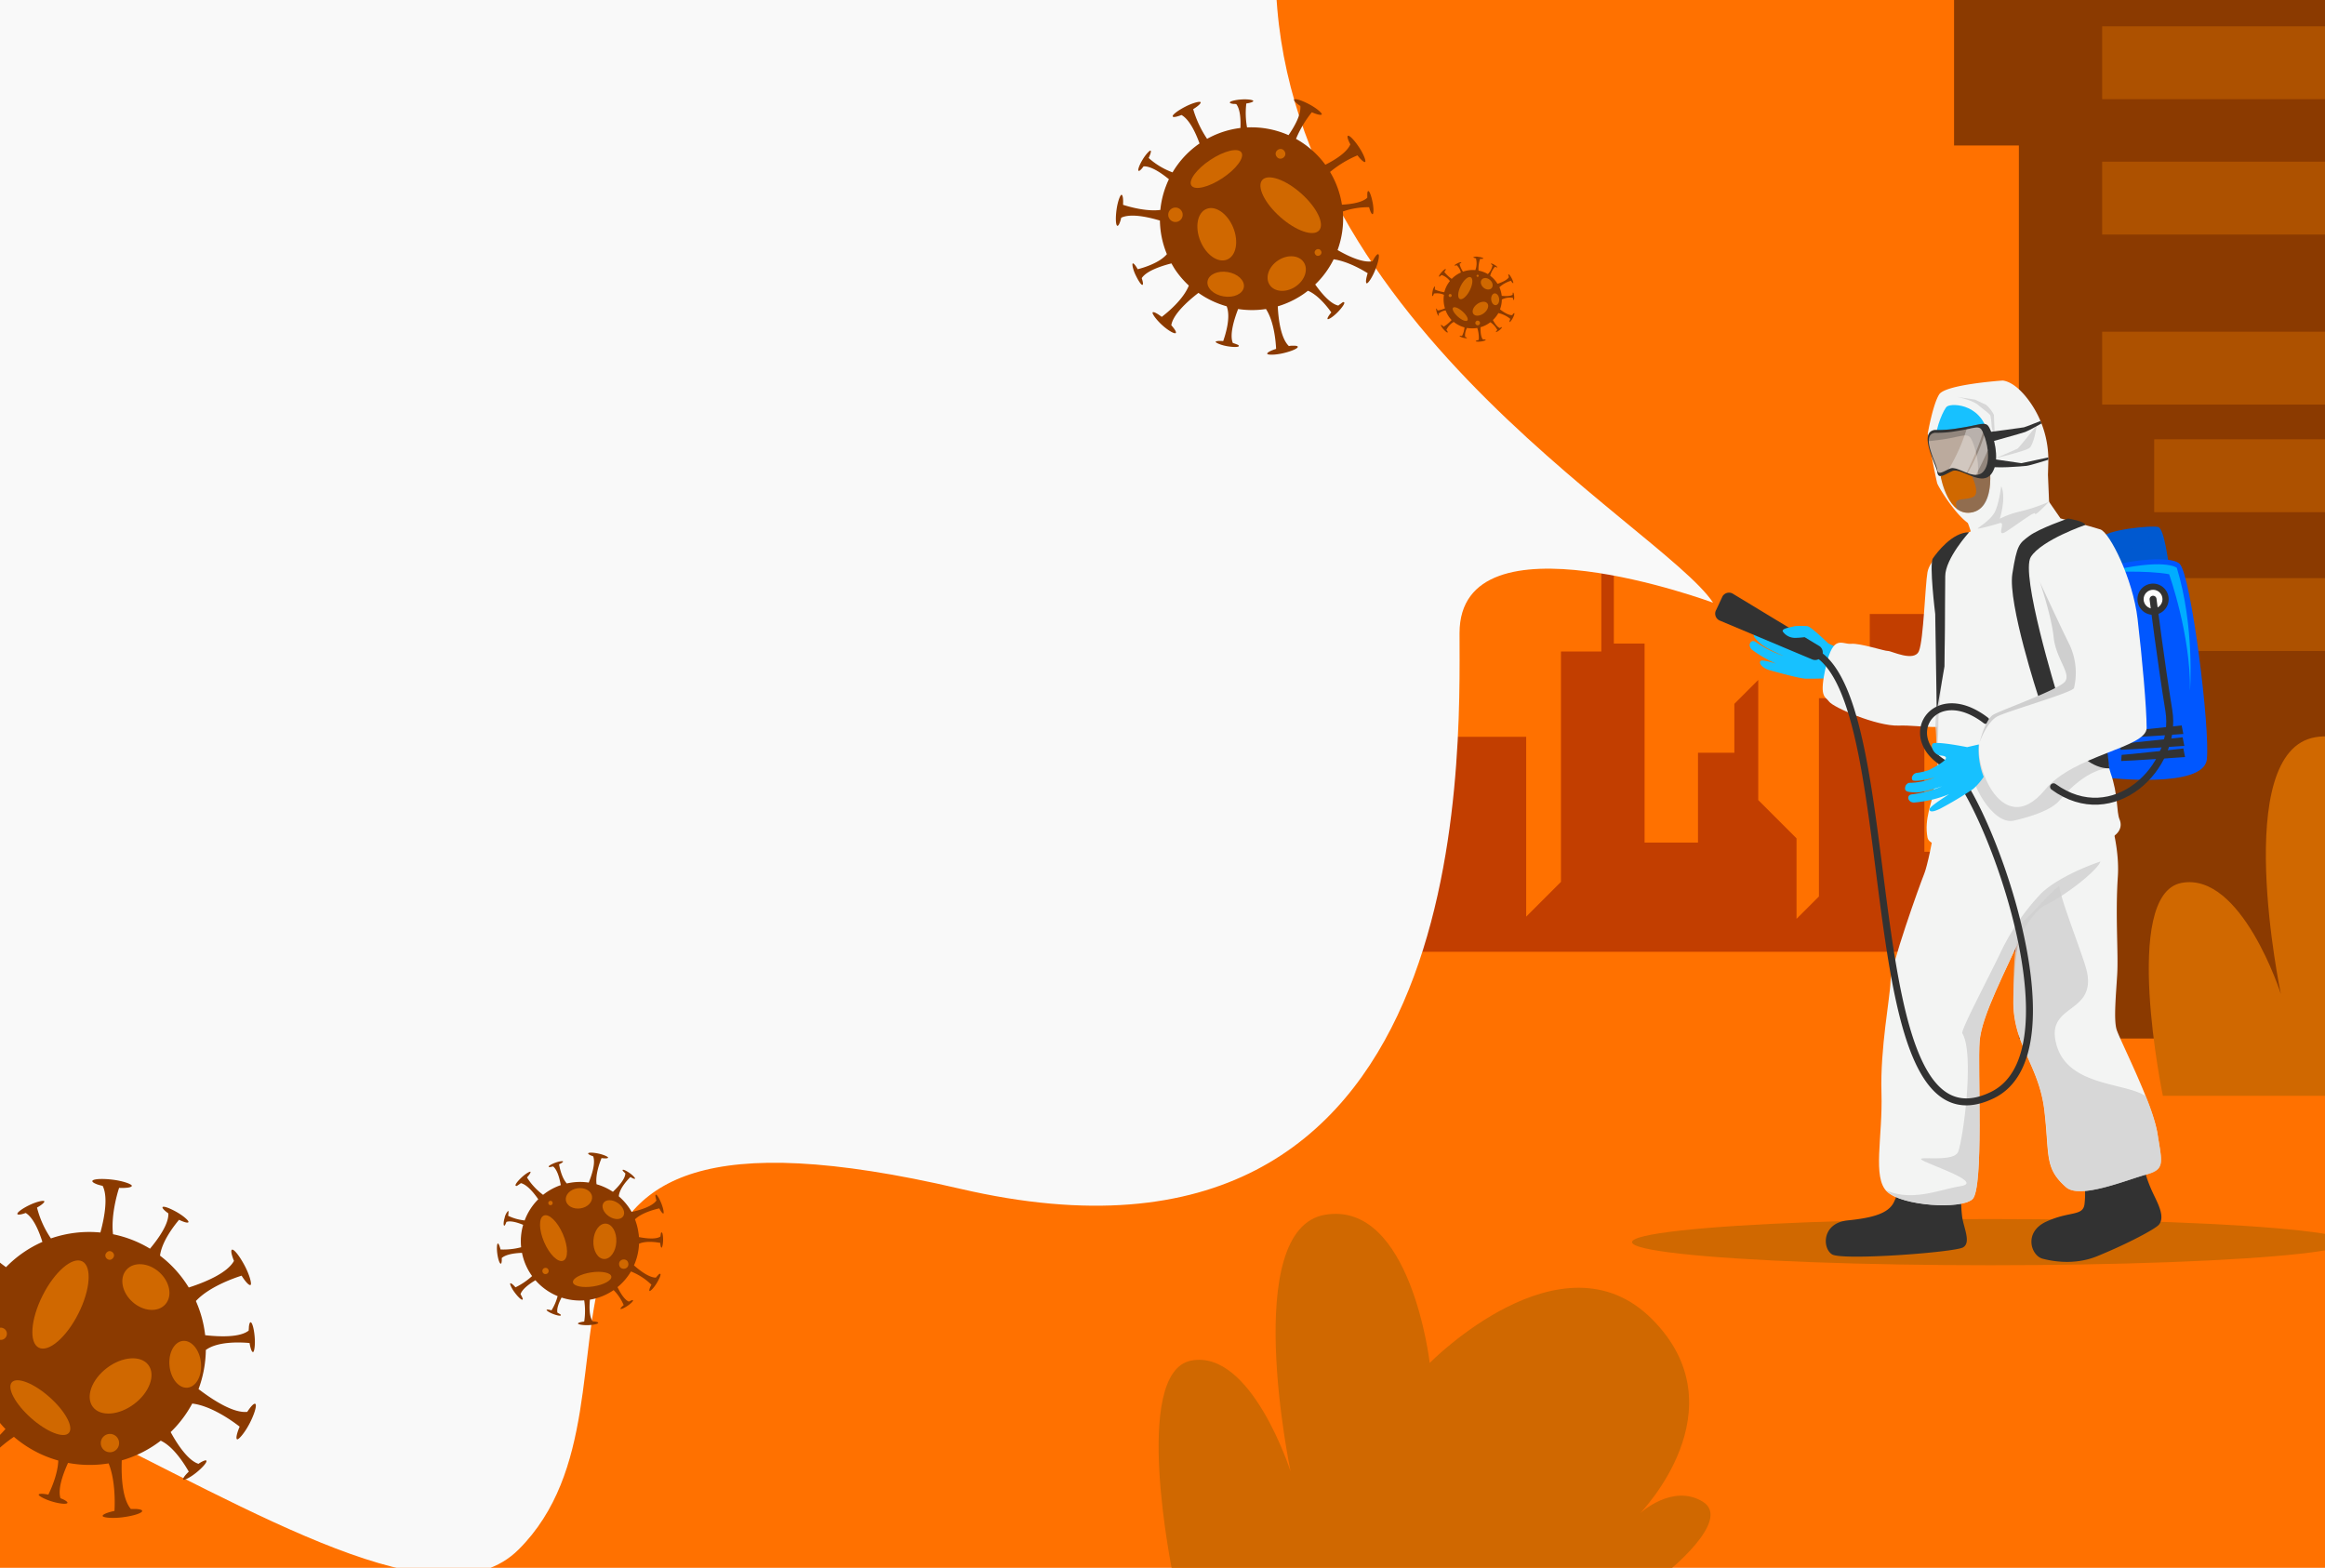 <?xml version="1.0" encoding="UTF-8"?> <svg xmlns="http://www.w3.org/2000/svg" xmlns:xlink="http://www.w3.org/1999/xlink" id="Слой_1" data-name="Слой 1" viewBox="0 0 668.36 450.69"> <defs> <style>.cls-1,.cls-13{fill:none;}.cls-2{fill:#ff7100;}.cls-3,.cls-8{fill:#d06800;}.cls-4{clip-path:url(#clip-path);}.cls-5{fill:#a22400;opacity:0.66;}.cls-12,.cls-15,.cls-19,.cls-23,.cls-24,.cls-5,.cls-8{isolation:isolate;}.cls-6{fill:#8b3a00;}.cls-7{fill:#f9f9f9;}.cls-8{opacity:0.5;}.cls-9{fill:#17c1ff;}.cls-10,.cls-23{fill:#323232;}.cls-11,.cls-24{fill:#f3f4f3;}.cls-12,.cls-21{fill:#cfcfcf;}.cls-12{opacity:0.8;}.cls-13{stroke:#323232;stroke-linecap:round;stroke-linejoin:round;stroke-width:2px;}.cls-14,.cls-15{fill:#0059d0;}.cls-15{opacity:0.21;}.cls-16{fill:#0057ff;}.cls-17{fill:#00adff;}.cls-18{fill:#e1573a;}.cls-19{fill:#3773c0;opacity:0.41;}.cls-20{fill:#fff;}.cls-22{fill:#bbaa9d;}.cls-23{opacity:0.3;}.cls-24{opacity:0.4;}</style> <clipPath id="clip-path"> <rect class="cls-1" y="-47.44" width="750" height="500"></rect> </clipPath> </defs> <title>3618948-01</title> <g id="BACKGROUND"> <rect id="_Прямоугольник_" data-name=" Прямоугольник " class="cls-2" y="-49.31" width="750" height="500"></rect> </g> <g id="OBJECTS"> <ellipse class="cls-3" cx="572.16" cy="357.07" rx="103.01" ry="6.64"></ellipse> <g class="cls-4"> <path class="cls-5" d="M638.85,195.14H625.28V226l-8.66,8.66v-9.81h-25.5v37.6h-16v-17.6H553.19V176.5H537.5v24.2H522.88v57l-6.44,6.44V241l-11-11V195.46l-6.87,6.87v14.06H488.12v25.83H472.76V185h-8.83V158.52h-3.6v28.77h-11.6V253.5l-10,10V211.81H417.18V226.2h-9.81v47.1l0,.3H661.24V217.53Z"></path> <rect class="cls-6" x="580.36" y="-95.19" width="255.39" height="393.73"></rect> <rect class="cls-6" x="561.73" y="-20.7" width="274.01" height="62.52"></rect> <path class="cls-7" d="M267.56-98.26s105.33-23.49,99.35,81.51,110.65,167.46,125.54,190c0,0-72.88-27-72.88,8.74s4.79,194.26-143.63,159.72-82.59,59.62-126.87,103.73-210.65-130-275.29-41.73V-104.23Z"></path> <path class="cls-6" d="M338,95.72c.16-.18-.07-.68-.56-1.34-.2-.27-.45-.57-.73-.88.47-3,4.37-6.66,7.8-9.31a26.29,26.29,0,0,0,8.12,3.86c1.27,3.22-.42,8.31-1,10-1.23-.12-2.13,0-2.17.22s1.37.9,3.21,1.23,3.37.31,3.44,0-.31-.4-.89-.63a7.79,7.79,0,0,0-.81-.26c-1-2.29.29-6.63,1.51-9.78a26.33,26.33,0,0,0,8,0c2.35,3.59,2.82,9.4,2.92,11.46-1.57.49-2.63,1.06-2.55,1.41s2.16.39,4.58-.17,4.3-1.39,4.19-1.85c0-.23-.59-.33-1.42-.3a4.64,4.64,0,0,0-1.13.1c-2.17-2.06-3-7.15-3.19-11.42a26.3,26.3,0,0,0,7-3.27c.58-.38,1.13-.79,1.67-1.21,3,1.23,5.81,4.92,6.72,6.24-.8.94-1.25,1.72-1.06,1.91s1.53-.61,2.84-1.94,2.17-2.6,1.92-2.85-.51,0-1,.38a8.29,8.29,0,0,0-.68.52c-2.23-.45-4.78-3.42-6.65-6.06a26.13,26.13,0,0,0,5.3-7.24c4,.57,8.2,3,9.78,4-.49,1.57-.63,2.76-.29,2.9s1.55-1.55,2.47-3.86,1.31-4.32.86-4.5c-.22-.09-.61.3-1.06,1-.18.28-.37.62-.57,1-2.63.54-6.63-1.22-10.06-3.2a26.43,26.43,0,0,0,1.52-11.08,21.85,21.85,0,0,1,7.54-1.23c.32,1.19.7,2,1,2s.37-1.6,0-3.44-.9-3.27-1.25-3.2c-.18,0-.27.43-.27,1.06v.85c-1.39,1.34-4.43,1.84-7.29,2a26.16,26.16,0,0,0-3.41-9.41,31,31,0,0,1,7.88-4.77c1,1.3,1.91,2.09,2.21,1.89s-.39-2.16-1.76-4.23-2.81-3.54-3.21-3.27c-.2.13-.1.67.22,1.44a10.16,10.16,0,0,0,.49,1c-.94,2.21-4,4.26-7.19,5.87a26.15,26.15,0,0,0-8.43-7.44,31.49,31.49,0,0,1,4.55-7.65c1.51.66,2.68.93,2.85.61s-1.37-1.71-3.56-2.88-4.15-1.78-4.38-1.36c-.11.21.23.64.87,1.16.26.21.57.44.92.67.22,2.33-1.42,5.5-3.4,8.38a26.43,26.43,0,0,0-11.93-2.22,23.27,23.27,0,0,1-.21-6.88c1.22-.18,2.07-.48,2-.75s-1.55-.54-3.41-.41-3.35.53-3.32.89c0,.18.4.31,1,.39a4.35,4.35,0,0,1,.85.06c1.1,1.43,1.31,4.18,1.19,6.86A26.14,26.14,0,0,0,347,39.91a30.59,30.59,0,0,1-4-8.53c1.4-.86,2.29-1.67,2.13-2s-2.19.15-4.4,1.29-3.83,2.4-3.61,2.82c.11.21.66.18,1.45-.06.32-.09.68-.22,1.07-.37,2.17,1.22,3.92,4.7,5.19,8.18a26.18,26.18,0,0,0-7.76,8.31,21.09,21.09,0,0,1-6.87-4.14c.54-1.11.79-2,.55-2.11s-1.33,1-2.28,2.57-1.47,3-1.16,3.24c.15.09.49-.15.9-.62.16-.19.34-.42.53-.67,2.07-.1,4.93,1.77,7.28,3.7a26.44,26.44,0,0,0-2.46,8.83c-4,.51-8.91-.89-10.72-1.47.09-1.65-.07-2.83-.43-2.88s-1.12,1.88-1.45,4.35-.21,4.51.27,4.57c.24,0,.52-.44.78-1.23a10.07,10.07,0,0,0,.3-1.1c2.55-1.24,7.18-.37,11.13.81a26.14,26.14,0,0,0,2,9.66c-2.14,2.56-6.79,3.92-8.39,4.33-.6-1.08-1.17-1.77-1.42-1.66s0,1.64.82,3.34,1.67,3,2,2.8c.16-.07.15-.49,0-1.09-.06-.24-.14-.52-.24-.82,1.27-2,5.32-3.43,8.54-4.24.32.57.65,1.14,1,1.69a26.36,26.36,0,0,0,4,4.68c-1.58,4-6.14,7.75-7.79,9-1.3-1-2.37-1.56-2.61-1.29s.91,2,2.75,3.67S337.71,96.07,338,95.72Z"></path> <path class="cls-6" d="M73.37,403.55c-.27-.14-.81.3-1.46,1.13-.26.34-.55.74-.84,1.18-3.88.41-9.61-3.2-14-6.55a33.44,33.44,0,0,0,2.1-11.24c3.54-2.62,10.35-2.2,12.57-2,.25,1.55.64,2.63,1,2.6s.66-2,.47-4.35-.72-4.25-1.18-4.21c-.23,0-.39.51-.48,1.3,0,.31-.05.69-.06,1.08-2.49,2-8.25,1.81-12.51,1.33A33.49,33.49,0,0,0,56.31,374c3.69-4,10.63-6.5,13.14-7.29,1.12,1.77,2.16,2.89,2.57,2.67s-.22-2.78-1.7-5.58-3.11-4.83-3.65-4.55c-.27.14-.21.84.1,1.85a14.44,14.44,0,0,0,.49,1.36c-1.83,3.34-7.82,6-13,7.65A33.45,33.45,0,0,0,48,362.6c-.66-.59-1.34-1.13-2-1.65.52-4.14,4.16-8.75,5.47-10.3,1.42.68,2.52,1,2.7.67s-1.25-1.68-3.31-2.86S47,346.64,46.73,347c-.11.2.2.62.8,1.13.24.21.53.43.86.67.18,2.88-2.64,7-5.27,10.15a33.23,33.23,0,0,0-10.63-4.15c-.6-5,1-11.07,1.75-13.33,2.09.09,3.6-.13,3.66-.58s-2.41-1.4-5.55-1.78-5.74-.2-5.81.41c0,.3.57.65,1.57,1,.41.13.88.26,1.4.37,1.53,3.06.67,8.55-.65,13.41A33.61,33.61,0,0,0,14.64,356a27.8,27.8,0,0,1-4-8.86c1.36-.78,2.24-1.52,2.09-1.83s-2.09.07-4.23,1.09S4.8,348.61,5,349c.1.21.62.19,1.39,0a9.54,9.54,0,0,0,1-.32c2.1,1.28,3.7,4.84,4.8,8.32a33.28,33.28,0,0,0-10.46,7.26,39.37,39.37,0,0,1-8.44-8.13c1.26-1.67,1.95-3,1.6-3.34S-7.6,354-9.7,356.35s-3.43,4.61-3,5c.23.2.86-.09,1.7-.74.34-.26.71-.58,1.11-.94,3,.43,6.54,3.53,9.57,6.93a33.26,33.26,0,0,0-6.4,12.8,40.06,40.06,0,0,1-10.89-3.1c.32-2.07.27-3.6-.18-3.7s-1.66,2.24-2.38,5.32-.83,5.68-.24,5.82c.3.07.71-.49,1.14-1.45.17-.39.35-.85.52-1.35,2.8-1,7.22,0,11.42,1.44a33.62,33.62,0,0,0,1.16,15.39,29.6,29.6,0,0,1-8.39,2.5c-.63-1.44-1.26-2.39-1.59-2.28s-.16,2.09.61,4.33,1.74,3.94,2.18,3.79c.22-.07.25-.6.14-1.38a5.29,5.29,0,0,0-.21-1.07c1.39-1.81,4.71-3,8-3.7a33.24,33.24,0,0,0,7,10.83,38.91,38.91,0,0,1-9.18,7.69c-1.52-1.44-2.8-2.27-3.14-2s.9,2.64,3,5,4.27,4,4.75,3.52c.23-.2,0-.86-.54-1.77-.22-.36-.49-.77-.81-1.2.75-3,4.46-6.3,8.35-9a33.31,33.31,0,0,0,12.75,6.82c-.11,3.84-2.06,8.19-2.85,9.8-1.54-.31-2.69-.32-2.78,0s1.63,1.32,3.91,2,4.23.81,4.36.37c.06-.22-.34-.55-1-.9a10,10,0,0,0-1-.43c-.81-2.52.57-6.64,2.17-10.16a33.62,33.62,0,0,0,11.66.14c1.94,4.78,1.82,11.25,1.69,13.66-2,.43-3.46,1-3.4,1.46s2.68.77,5.82.36,5.61-1.22,5.54-1.82c0-.3-.71-.49-1.76-.56H37.61C35.26,431,34.82,425,35,419.8a33.25,33.25,0,0,0,11.21-5.66c3.85,1.8,7,7.07,8.06,8.9-1.13,1.09-1.8,2-1.58,2.29s2-.59,3.84-2.09,3.08-3,2.79-3.37c-.14-.18-.65,0-1.34.35a9.34,9.34,0,0,0-.92.57c-2.92-.9-6-5.42-8-9.12.6-.58,1.18-1.18,1.74-1.81a33.52,33.52,0,0,0,4.46-6.39c5.44.63,11.54,5,13.63,6.64-.82,1.93-1.14,3.42-.74,3.63s2.16-1.77,3.61-4.57S73.91,403.83,73.37,403.55Z"></path> <path class="cls-6" d="M188.52,343.43c-.14.06-.15.41,0,.94a2.8,2.8,0,0,0,.19.71c-1.11,1.65-4.39,2.7-7.12,3.31a17,17,0,0,0-3.7-4.49c.14-2.23,2.52-4.76,3.33-5.55.69.41,1.23.61,1.33.47s-.56-.91-1.54-1.6-1.89-1.1-2-.92.07.32.35.61c.11.12.25.24.4.38,0,1.61-2,3.81-3.57,5.31a17,17,0,0,0-4.7-2.17c-.39-2.75.92-6.28,1.43-7.52,1.06.14,1.83.1,1.88-.13s-1.16-.82-2.73-1.16-2.9-.37-3-.06c0,.15.26.36.75.57.2.08.43.17.69.25.71,1.81-.23,5-1.26,7.57a17,17,0,0,0-5,0c-.44.07-.88.15-1.31.25-1.44-1.55-2.05-4.48-2.23-5.5.73-.33,1.2-.67,1.14-.83s-1.06-.06-2.2.36-2,.93-1.91,1.14.31.12.7.06l.54-.12c1.18.87,1.86,3.31,2.23,5.37a16.9,16.9,0,0,0-5.09,2.79,18.34,18.34,0,0,1-4.63-5c.72-.79,1.13-1.45,1-1.62s-1.33.48-2.51,1.58-2,2.17-1.74,2.4.44,0,.89-.29c.18-.12.39-.26.6-.43,1.69.4,3.55,2.53,5,4.63a17.1,17.1,0,0,0-3.91,6.09,14.14,14.14,0,0,1-4.75-1.34c.14-.79.14-1.37,0-1.41a4.13,4.13,0,0,0-1,2c-.35,1.16-.37,2.16-.15,2.22s.28-.18.45-.54q.1-.22.21-.51c1.18-.4,3.1.14,4.81.84a16.92,16.92,0,0,0-.58,6.45,20,20,0,0,1-5.93.64c-.24-1-.55-1.75-.78-1.72s-.36,1.37-.13,3,.68,2.84,1,2.8c.15,0,.24-.37.27-.9v-.74c1.16-1,3.51-1.4,5.82-1.47a16.92,16.92,0,0,0,2.9,6.67,20.37,20.37,0,0,1-4.77,3.24c-.7-.8-1.31-1.28-1.5-1.14s.33,1.38,1.3,2.67,1.95,2.18,2.19,2,0-.44-.19-.92c-.1-.2-.22-.41-.36-.65.51-1.43,2.34-2.83,4.29-4a17.1,17.1,0,0,0,6.38,4.57,15,15,0,0,1-1.76,4.09c-.77-.23-1.35-.29-1.41-.12s.76.74,1.89,1.17,2.11.61,2.19.39-.15-.29-.49-.51l-.48-.27c-.25-1.14.38-2.81,1.19-4.34a16.91,16.91,0,0,0,6.51.81,19.78,19.78,0,0,1,0,6.09c-1.06.12-1.8.35-1.79.58s1.32.51,2.93.45,2.9-.36,2.89-.67c0-.15-.34-.28-.87-.36-.21,0-.46-.06-.73-.07-.94-1.31-1-3.83-.79-6.22a16.94,16.94,0,0,0,6.82-2.75,13.64,13.64,0,0,1,2.89,4.31c-.62.5-1,.94-.9,1.09s1-.2,2-.88,1.7-1.38,1.57-1.58-.33,0-.7.11l-.49.25c-1.24-.51-2.4-2.39-3.25-4.16a17.1,17.1,0,0,0,3.86-4.5,18,18,0,0,1,5.88,3.8c-.5.94-.74,1.68-.54,1.81s1.17-.8,2-2.15,1.36-2.59,1.1-2.75-.42.12-.79.5c-.15.16-.31.35-.48.56-1.83,0-4.31-1.75-6.3-3.52a16.91,16.91,0,0,0,1.45-6.22c2-.91,5.06-.44,6.1-.24.06.8.2,1.36.38,1.36s.43-1,.44-2.18-.17-2.19-.4-2.19-.22.24-.3.64c0,.16-.06.34-.08.55-1.3.85-4.06.55-6.17.14a7.83,7.83,0,0,0-.14-1.27,17.05,17.05,0,0,0-1-3.83c2-1.92,5.72-2.86,7-3.15.49,1,1,1.56,1.18,1.47s0-1.42-.6-2.9S188.81,343.31,188.52,343.43Z"></path> <path class="cls-6" d="M435.3,90c-.07,0-.2.08-.37.28l-.21.3c-1,.1-2.42-.81-3.52-1.65a8.42,8.42,0,0,0,.53-2.83,5.31,5.31,0,0,1,3.17-.5c.06.39.16.66.25.65s.17-.5.12-1.09-.18-1.07-.3-1.06-.1.13-.12.33a1.13,1.13,0,0,0,0,.27c-.63.49-2.08.45-3.15.34a8.43,8.43,0,0,0-.67-2.47,8.23,8.23,0,0,1,3.31-1.85c.28.45.54.73.65.67s-.06-.7-.43-1.4-.78-1.22-.92-1.14,0,.21,0,.46a1.07,1.07,0,0,0,.12.34c-.46.84-2,1.5-3.27,1.93a8.42,8.42,0,0,0-1.59-1.89l-.51-.42a6,6,0,0,1,1.38-2.59c.36.17.64.24.68.17s-.32-.42-.83-.72-1-.46-1-.36,0,.16.2.29l.22.17a4.7,4.7,0,0,1-1.33,2.56,8.37,8.37,0,0,0-2.68-1,9.08,9.08,0,0,1,.44-3.36c.53,0,.91,0,.92-.15s-.61-.35-1.4-.45a2.45,2.45,0,0,0-1.46.1c0,.1.14.16.4.25l.35.09a5.56,5.56,0,0,1-.16,3.38,8.46,8.46,0,0,0-3.56.44,7,7,0,0,1-1-2.23c.34-.2.56-.38.53-.46s-.53,0-1.07.27-.94.55-.89.65.16,0,.35,0l.26-.08a4,4,0,0,1,1.21,2.1,8.38,8.38,0,0,0-2.63,1.83,9.92,9.92,0,0,1-2.13-2c.32-.42.49-.76.4-.84s-.64.3-1.16.89-.86,1.16-.75,1.26.22,0,.43-.19l.28-.24a4.94,4.94,0,0,1,2.41,1.74A8.38,8.38,0,0,0,415.19,84a10.09,10.09,0,0,1-2.74-.78c.08-.52.07-.91,0-.93a2.73,2.73,0,0,0-.6,1.34c-.18.78-.21,1.43-.06,1.47s.18-.12.29-.37a1.81,1.81,0,0,0,.13-.34,4.83,4.83,0,0,1,2.88.36,8.47,8.47,0,0,0,.29,3.88,7.46,7.46,0,0,1-2.11.63c-.16-.36-.32-.6-.4-.57s0,.53.15,1.09.44,1,.55,1,.06-.15,0-.35,0-.17,0-.27a3.7,3.7,0,0,1,2-.93A8.37,8.37,0,0,0,417.28,92,9.8,9.8,0,0,1,415,93.91c-.38-.36-.71-.57-.79-.49s.23.66.76,1.26,1.06,1,1.17.88,0-.22-.14-.44l-.2-.3a5.13,5.13,0,0,1,2.11-2.28A8.39,8.39,0,0,0,421,94.12a6.75,6.75,0,0,1-.72,2.47c-.39-.08-.68-.08-.7,0s.41.33,1,.49,1.07.2,1.1.09-.09-.14-.26-.23l-.25-.11a4.28,4.28,0,0,1,.55-2.56,8.47,8.47,0,0,0,2.94,0,8.92,8.92,0,0,1,.43,3.44c-.52.11-.87.25-.86.37s.68.19,1.46.09,1.41-.31,1.39-.46-.18-.12-.44-.14h-.36c-.59-.69-.7-2.19-.67-3.51a8.37,8.37,0,0,0,2.82-1.43,5.75,5.75,0,0,1,2,2.24c-.28.27-.45.51-.4.58s.51-.15,1-.53.78-.76.7-.85-.16,0-.34.09l-.23.14c-.74-.23-1.5-1.36-2-2.3.15-.15.3-.3.44-.46A8.45,8.45,0,0,0,430.73,90a8.16,8.16,0,0,1,3.43,1.67c-.21.49-.29.86-.19.91s.54-.45.91-1.15S435.44,90.09,435.3,90Z"></path> <rect class="cls-8" x="604.3" y="7.56" width="255.39" height="20.95"></rect> <rect class="cls-8" x="604.3" y="46.47" width="255.39" height="20.95"></rect> <rect class="cls-8" x="604.3" y="95.35" width="255.39" height="20.95"></rect> <rect class="cls-8" x="619.26" y="126.28" width="255.39" height="20.95"></rect> <rect class="cls-8" x="594.32" y="166.19" width="255.39" height="20.95"></rect> <path class="cls-3" d="M763.41,315H621.75s-12-57.86,5.32-61.19,28.6,31.92,28.6,31.92-14.63-69.83,10-73.82,29.93,42.57,29.93,42.57,37.91-38.57,63.85-12.64-3.33,55.87-3.33,55.87,9.31-8.65,18-3.33S763.41,315,763.41,315Z"></path> <circle class="cls-3" cx="378.89" cy="72.58" r="0.97" transform="translate(22.91 221.24) rotate(-33.51)"></circle> <circle class="cls-3" cx="368.1" cy="44.22" r="1.38" transform="translate(36.77 210.57) rotate(-33.51)"></circle> <ellipse class="cls-3" cx="349.68" cy="48.58" rx="8.62" ry="3.15" transform="translate(31.3 201.13) rotate(-33.51)"></ellipse> <ellipse class="cls-3" cx="371.03" cy="58.99" rx="4.53" ry="10.92" transform="translate(80.58 297.28) rotate(-48.4)"></ellipse> <circle class="cls-3" cx="337.9" cy="61.74" r="2.08" transform="translate(22.08 196.81) rotate(-33.51)"></circle> <ellipse class="cls-3" cx="349.78" cy="67.34" rx="5.1" ry="7.86" transform="translate(0.45 136.97) rotate(-22.17)"></ellipse> <ellipse class="cls-3" cx="369.89" cy="78.64" rx="5.88" ry="4.52" transform="translate(18.06 217.28) rotate(-33.51)"></ellipse> <ellipse class="cls-3" cx="352.34" cy="81.71" rx="3.55" ry="5.29" transform="translate(214.36 416.04) rotate(-80.63)"></ellipse> <circle class="cls-3" cx="31.54" cy="360.9" r="1.23" transform="translate(-259.25 144.82) rotate(-48.39)"></circle> <circle class="cls-3" cx="0.22" cy="383.41" r="1.76" transform="translate(-286.59 128.97) rotate(-48.39)"></circle> <ellipse class="cls-3" cx="11.6" cy="404.64" rx="4.01" ry="10.96" transform="translate(-298.65 144.61) rotate(-48.39)"></ellipse> <ellipse class="cls-3" cx="17.39" cy="375" rx="13.89" ry="5.76" transform="translate(-325.38 221.92) rotate(-63.28)"></ellipse> <circle class="cls-3" cx="31.6" cy="414.83" r="2.64" transform="translate(-299.54 162.99) rotate(-48.39)"></circle> <ellipse class="cls-3" cx="34.67" cy="398.4" rx="10" ry="6.49" transform="translate(-232.99 101.28) rotate(-37.04)"></ellipse> <ellipse class="cls-3" cx="41.94" cy="369.98" rx="5.75" ry="7.48" transform="translate(-262.54 155.65) rotate(-48.39)"></ellipse> <ellipse class="cls-3" cx="51.46" cy="390.58" rx="4.52" ry="6.72" transform="matrix(1, -0.1, 0.1, 1, -37.27, 6.75)"></ellipse> <circle class="cls-3" cx="158.24" cy="345.82" r="0.63" transform="translate(-49.04 26.97) rotate(-8.44)"></circle> <circle class="cls-3" cx="156.82" cy="365.36" r="0.9" transform="translate(-51.93 26.97) rotate(-8.44)"></circle> <ellipse class="cls-3" cx="170.2" cy="367.8" rx="5.58" ry="2.04" transform="translate(-53.18 29.65) rotate(-8.62)"></ellipse> <ellipse class="cls-3" cx="159.12" cy="355.91" rx="2.93" ry="7.06" transform="translate(-127.94 92.12) rotate(-23.33)"></ellipse> <circle class="cls-3" cx="179.3" cy="363.39" r="1.34" transform="translate(-51.39 30.25) rotate(-8.44)"></circle> <ellipse class="cls-3" cx="173.88" cy="356.83" rx="5.09" ry="3.3" transform="translate(-191.32 512.37) rotate(-87.09)"></ellipse> <ellipse class="cls-3" cx="165.18" cy="344.72" rx="3.8" ry="2.92" transform="matrix(0.99, -0.15, 0.15, 0.99, -48.81, 27.98)"></ellipse> <ellipse class="cls-3" cx="176.31" cy="347.72" rx="2.3" ry="3.42" transform="translate(-210.17 296.48) rotate(-55.56)"></ellipse> <circle class="cls-3" cx="424.77" cy="79.28" r="0.31" transform="translate(83.42 344.23) rotate(-48.39)"></circle> <circle class="cls-3" cx="416.88" cy="84.95" r="0.44" transform="translate(76.53 340.23) rotate(-48.39)"></circle> <ellipse class="cls-3" cx="419.76" cy="90.29" rx="1.01" ry="2.76" transform="translate(73.51 344.18) rotate(-48.39)"></ellipse> <ellipse class="cls-3" cx="421.22" cy="82.83" rx="3.5" ry="1.45" transform="translate(157.84 421.82) rotate(-63.28)"></ellipse> <circle class="cls-3" cx="424.78" cy="92.84" r="0.67" transform="translate(73.29 348.79) rotate(-48.39)"></circle> <ellipse class="cls-3" cx="425.57" cy="88.74" rx="2.52" ry="1.63" transform="translate(32.42 274.26) rotate(-37.04)"></ellipse> <ellipse class="cls-3" cx="427.39" cy="81.57" rx="1.45" ry="1.88" transform="translate(82.59 346.96) rotate(-48.39)"></ellipse> <ellipse class="cls-3" cx="429.82" cy="86.02" rx="1.15" ry="1.7" transform="translate(-6.43 43.2) rotate(-5.71)"></ellipse> <path class="cls-3" d="M478.77,452.31H337.11s-12-57.86,5.32-61.19S371,423,371,423s-14.63-69.83,10-73.82S411,391.79,411,391.79s37.91-38.57,63.85-12.64S471.48,435,471.48,435s9.31-8.65,18-3.33S478.77,452.31,478.77,452.31Z"></path> </g> <path class="cls-9" d="M531.61,187.75l-6-2.76s-5-4.89-6.08-5c-4.54-.26-6.23.36-4.16,1.94,1.6,1.22,4.32,2.35-2.4.63a17.52,17.52,0,0,1-3-1.62c-1-.77-2.37-.15-2.41.65s4,3.21,5.54,3.74a18.28,18.28,0,0,1-6.8-3.8,1.56,1.56,0,0,0-1.76.28c-.93.77-.22,1.56,1.43,3.1s6.81,3.66,6.81,3.66a32.29,32.29,0,0,1-8.06-4c-1.38-1-2.5.94-1.1,2.18a34.47,34.47,0,0,0,8.68,4.71c2.16.58-5.61-2.22-6.22-1.43s.88,2.13,2.55,2.6,8.27,2.31,10.32,2.45a106.88,106.88,0,0,0,11.7-.46C532,191.33,529.75,189.35,531.61,187.75Z"></path> <path class="cls-10" d="M498,170.59l24.78,15a2.18,2.18,0,0,1,.8,3.21h0a2.18,2.18,0,0,1-2.74.71l-26.56-11.16a2.18,2.18,0,0,1-1-2.91l.11-.2,1.78-3.82A2.18,2.18,0,0,1,498,170.59Z"></path> <path class="cls-10" d="M616.41,336.22a41.93,41.93,0,0,0,2.7,7.18c1.39,2.88,3.28,6.54,1.49,8.67-1,1.18-8.74,5.37-17.64,9-7.23,3-14.24,1.14-15.74.77-3.35-.83-5.62-7.59,1-10.66s10.54-1.5,11-5a25.58,25.58,0,0,0-.15-7.07Z"></path> <path class="cls-11" d="M604.07,227.54s5.5,13.14,4.74,24.44.19,22.11-.19,28.27-1,12.8-.19,15.63,10.44,21.45,11.76,29.93,2.24,10.31-3.26,11.81-19,7.15-23,3.66c-6.32-5.56-4.72-9-6.24-22s-8.92-18.79-8.92-31.26a113.74,113.74,0,0,1,4.93-32.42c2.47-7.81,9.87-26.94,10.82-26.94S604.07,227.54,604.07,227.54Z"></path> <path class="cls-10" d="M563.85,341.9a41.93,41.93,0,0,0,.18,7.67c.36,3.18,2.7,7.57.3,9s-34.82,3.86-37.7,2-2.81-9,4.47-9.74,11.66-2,13.28-5.15a25.58,25.58,0,0,0,2.19-6.72Z"></path> <path class="cls-11" d="M556.91,219.89c2.88,1.3-2.18,27.36-3.73,31.21s-9.6,26.4-9.72,31.06-3,19.16-2.6,32-2.7,24.31,1.61,28.41,21.2,5.21,24.54,2.17,1.46-37.93,2.07-45.42,7.38-19.88,12.72-32.09,8.41-9.76,13.17-11c13.47-3.66,16.62-25.94,9.08-28.6-7-2.47-3-7.66-3-7.66S556.2,219.57,556.91,219.89Z"></path> <path class="cls-12" d="M567,344.7c3.34-3,1.46-37.93,2.07-45.42s7.38-19.88,12.72-32.09c.28-.65,3.31-5.56,6-6.89,7.37-3.69,15.5-10.62,16-12.64-6.87,2.33-14.39,6.18-17.57,9.75a65.23,65.23,0,0,0-10.81,15.74c-3.1,6.65-11.83,23-11.31,23.89,3.57,5.82.22,30.65-1.22,34.09s-14.41.55-9.53,2.77,16.29,6.1,10.2,7.09-13.71,4.47-21.3,1.22c.09.1.17.22.27.32C546.8,346.63,563.68,347.74,567,344.7Z"></path> <path class="cls-13" d="M593.8,228.31c-12.69-6.49-15.57-15.52-22.94-21.22"></path> <path class="cls-14" d="M623.83,164.2c-.62-2.67-1.62-12.17-3.43-12.7s-15.15.73-16.35,3.2,2.11,12.51,2.11,12.51Z"></path> <path class="cls-15" d="M623.59,162.93c-.63-3.61-1.59-11-3.19-11.43a13.91,13.91,0,0,0-3.36-.06c.32,1.31.79,3.43.56,3.93s-8.23,3.63-13,6.17c.22.94.46,1.85.68,2.65C610,164.23,618.39,163.46,623.59,162.93Z"></path> <path class="cls-16" d="M601.66,165.32c1.19-3,21.62-6.5,24.93-3.23s8.85,47.9,7.79,56.3-28.51,5.18-28.51,5.18S599.19,171.66,601.66,165.32Z"></path> <path class="cls-17" d="M605.23,164.48s11.94-.62,18.32.59c0,0,6.2,17.31,6,33.42,0,0,1.39-18.35-3.79-35.27C625.78,163.23,622.3,160.25,605.23,164.48Z"></path> <path class="cls-10" d="M609.41,210.37c1.06,0,17.74-1.84,17.74-1.84l.49,2.46s-16.23,1.14-18.36,1.14Z"></path> <path class="cls-10" d="M609.69,213.78c1.06,0,17.74-1.84,17.74-1.84l.49,2.46s-16.23,1.14-18.36,1.14Z"></path> <path class="cls-10" d="M609.9,217c1.06,0,17.74-1.84,17.74-1.84l.49,2.46s-16.23,1.14-18.36,1.14Z"></path> <path class="cls-11" d="M559.41,161s-3.77,54.38-2.18,58.22-1.15,5.44-1.48,8.51-2.66,7.68-1.66,13c1.22,6.43,32.7-1.11,42.12,1.44,6,1.63,15.3-1.44,13.08-6.65-.91-2.13-.33-7-2.57-13.34s0-17.72-2.3-23-1.59-6.86-3.73-13.11,1.43-7.18-2.14-16.07-5-16.33-7.68-18.43c-5.81-4.61-11.54-5.5-12.12-5.36s-4.39.8-4.39.8Z"></path> <path class="cls-11" d="M575.73,109.39s-16.46,1.09-18.29,4-3.29,11.33-3.29,11.33,1.66,9.71,2.72,14.18c.18.74,4.71,8.39,8.74,11.38.42.31,2.81,9,2.81,9l20.84-9.87-.54-12.89.09-3.19a28.79,28.79,0,0,0-6.55-19.44C580.28,111.53,578,109.68,575.73,109.39Z"></path> <path class="cls-12" d="M585.49,122.29s-5.1,6.42-5.47,6.65-6.25,2.75-6.25,2.75,8-1.9,9.48-2.81S585.49,122.29,585.49,122.29Z"></path> <path class="cls-9" d="M558.48,136.39s-2-6.78-2-10.23,2.37-8.71,3.22-9.31c1.54-1.09,10.93-.74,12.07,9.63s-.23,21.06-5.75,20.72S558.48,136.39,558.48,136.39Z"></path> <path class="cls-12" d="M604.3,206.09l1.88,14.74s-6.21-.22-14.19,9.31c-2.28,2.72-8.13,4.62-13.08,5.76-5.76,1.33-12.86-10.2-12.86-18.18S604.3,206.09,604.3,206.09Z"></path> <path class="cls-10" d="M597.2,216.18s4.17,4.81,9.16,4.7l-.58-5.17-6.58-2.63Z"></path> <path class="cls-18" d="M562.19,128.14c0,.09-.4,4-.63,5s-1.06,6.86,1.32,5.78C564.77,138,562.19,128.14,562.19,128.14Z"></path> <path class="cls-3" d="M557.88,137s2.5-2.93,5-3.62S572.1,136,572.1,136s.9,9.86-5,11.24C560,149,557.88,137,557.88,137Z"></path> <path class="cls-19" d="M567,147.26c5.4-1.19,5.15-8.66,5.12-10.67-1.74-.36-5.42-1.06-5.42-.49,0,.75,2.7,5.63.57,6.72s-5.34.11-4.94,2.24a4.69,4.69,0,0,1,.1,1.19A5.61,5.61,0,0,0,567,147.26Z"></path> <path class="cls-12" d="M562.62,114.09s4.37.92,6,2.3,3.45,2.64,3.56,3.1a21.87,21.87,0,0,1,.34,2.87c0,.57,1,4.48,1,4.48s-.34-7.13-.34-7.59a9.64,9.64,0,0,0-2.3-2.93c-.34-.11-3.1-1.44-3.1-1.44Z"></path> <path class="cls-11" d="M587.08,141.42l5.25,7.6s8.79,2.29,11.46,3.17,9.34,14.17,10.69,25.69,2.6,25.6,2.61,31.36-20.88,7.67-29.23,17.79c-12.83,15.54-21.65-9.85-18.21-15,8.84-13.32,27.48-3.16,25.33-26.54-.85-9.28,4.32-18.32-.71-22.11C580.79,153.19,587.08,141.42,587.08,141.42Z"></path> <path class="cls-11" d="M572.26,150.11s-8.42,3.55-10.64,5.54-6.87,5.1-7.54,8.87-1.11,19.29-2.44,22.61-8-.06-8.91,0-8-2.29-10.6-2.06-5.1-2.88-7.2,6.32-.33,8.65.89,10.31,13.63,7.1,20,6.88,14.19,1.88,16.63-1.78,9-33,9-33Z"></path> <path class="cls-12" d="M556.36,208.79s.64-14.3,1.07-18.62,1.07-16,1.07-16l.21-5.65s.64,8,.43,15.63-1.92,18.9-1.92,23.56-.37,6.51-.32,8.92a34.56,34.56,0,0,0,.59,4.93,17.64,17.64,0,0,1-.91-6.37A48.23,48.23,0,0,0,556.36,208.79Z"></path> <circle class="cls-10" cx="618.93" cy="172.25" r="4.49"></circle> <path class="cls-12" d="M620.2,325.8a55.6,55.6,0,0,0-3.39-10.68c-5.56-3.9-21.87-2.79-25.48-14.26-3.92-12.46,11-9,8.65-21.28-.77-4-7.71-21-8-24.91-3.31,2.35-8,8.59-11.29,10.94-1.79,7.37-1.86,12.88-1.86,22.45,0,12.47,7.4,18.29,8.92,31.26s-.08,16.39,6.24,22c4,3.49,17.44-2.16,23-3.66S621.52,334.28,620.2,325.8Z"></path> <circle class="cls-20" cx="618.93" cy="172.25" r="2.71"></circle> <path class="cls-9" d="M516.59,180.07s-4.75.35-4.07,1.5a4.25,4.25,0,0,0,3.62,1.79c1.37,0,3.28-.29,3.45-.29s1.25.21,1.25.21Z"></path> <path class="cls-13" d="M618.93,172.25s2.35,18.61,4.54,32c2.69,16.35-16,34.39-33.14,21.92"></path> <path class="cls-13" d="M570.86,207.09a22.7,22.7,0,0,0-3.47-2.22c-12.86-6.65-20.78,7.87-7.81,15,9.86,5.44,39.57,82.16,13.14,94.94-39.9,19.29-24.94-111.4-50.55-127"></path> <path class="cls-9" d="M568.84,214l-3.35.77s-9.54-1.91-10-.91.5,3.17,2.5,3.34,2.67,1-3.5,4.17a17.52,17.52,0,0,1-3.34.79c-1.25.08-1.88,1.46-1.38,2.08s5.13-.25,6.63-.88a18.28,18.28,0,0,1-7.61,1.67,1.56,1.56,0,0,0-1.13,1.38c-.19,1.19.88,1.31,3.13,1.38s7.52-1.78,7.52-1.78a32.29,32.29,0,0,1-8.7,2.33c-1.68.18-1.25,2.36.63,2.36a34.47,34.47,0,0,0,9.62-2.23c2-1-5.25,3.19-5.19,4.19s1.5.56,3.06-.19a103.06,103.06,0,0,0,9.51-5.69,17.57,17.57,0,0,0,3-3.47A21.13,21.13,0,0,1,568.84,214Z"></path> <path class="cls-10" d="M599.48,150.89s-12.58,4.32-15.68,9.2,7.54,39.46,7.54,39.46l-5.32.89s-8.87-27-7.54-35.47,2-8.76,4.88-10.92,11.14-5,11.14-5S599.31,149.84,599.48,150.89Z"></path> <path class="cls-21" d="M586.34,167.18s6,13,8.65,18.29a19,19,0,0,1,1.22,12.3c-.33,1.33-20,6.86-22.28,8.31-3.1,2-4.88,7.4-4.88,7.4s1.66-6.73,4-8.06,18.51-7.09,20.51-9.42-2.55-6.54-3.21-12.86S586.34,167.18,586.34,167.18Z"></path> <path class="cls-10" d="M566.06,153s-6.87,7.54-6.87,12.64-.22,25.94-.22,25.94l-2.22,12.86-.44-27.93s-1.77-14.41-.67-16S561.18,153,566.06,153Z"></path> <path class="cls-12" d="M575.28,139.75s-.67,5.32-1.91,7.57-4.57,4.24-4.82,4.57,4.16-.83,6.24-1.5-1.25,4.41,1.91,2.41,8.4-6.07,8.31-5.15,4-3.41,4-3.41a49.82,49.82,0,0,1-8.2,2.77,25.3,25.3,0,0,0-5.93,2.11S576.81,143,575.28,139.75Z"></path> <path class="cls-10" d="M571,124.28c.5,0,10.31-1.33,10.81-1.44s4.77-1.83,4.77-1.83l.28.72s-3.6,2.05-4.66,2.44-10.86,3.1-10.86,3.1Z"></path> <path class="cls-10" d="M569,131.38l12.08,1.77,7.76-1.66v.66s-5.21,1.66-6.32,1.77-9.53.89-11.08,0-4-3-3.21-2.77Z"></path> <path class="cls-10" d="M556.2,123.6a35.24,35.24,0,0,0,7.15-.57c5.32-.76,7.19-1.92,8.22-.54s3.84,9.38,1,13.54-8.89-1.79-11.39-.6-4,2.38-4.29.24S551.32,124.28,556.2,123.6Z"></path> <path class="cls-22" d="M556.24,124.41a30.53,30.53,0,0,0,6.19-.49c4.61-.66,6.23-1.66,7.12-.46s3.33,8.13.89,11.73-7.7-1.55-9.87-.52-3.51,2.06-3.72.21S552,125,556.24,124.41Z"></path> <path class="cls-23" d="M571.57,122.5c-1-1.38-2.9-.22-8.22.54a35.23,35.23,0,0,1-7.15.57c-1.72.24-2.17,1.54-2,3.22,1-.09,2.35-.23,4-.47,5.32-.76,7.19-1.92,8.22-.54.88,1.18,3,7.19,1.91,11.51,1.65.4,3.2.29,4.27-1.3C575.41,131.88,572.6,123.88,571.57,122.5Z"></path> <path class="cls-24" d="M565.33,135.86a78,78,0,0,0,4.7-11.53,5.21,5.21,0,0,0-.47-.88c-.67-.91-1.77-.55-4.25,0a53.37,53.37,0,0,1-5.12,11.45l.39-.19C561.65,134.16,563.47,135.15,565.33,135.86Z"></path> <path class="cls-24" d="M570.39,125.21A54,54,0,0,1,565.63,136a7.29,7.29,0,0,0,2.36.5,77.47,77.47,0,0,0,3.41-7A19.17,19.17,0,0,0,570.39,125.21Z"></path> </g> </svg> 